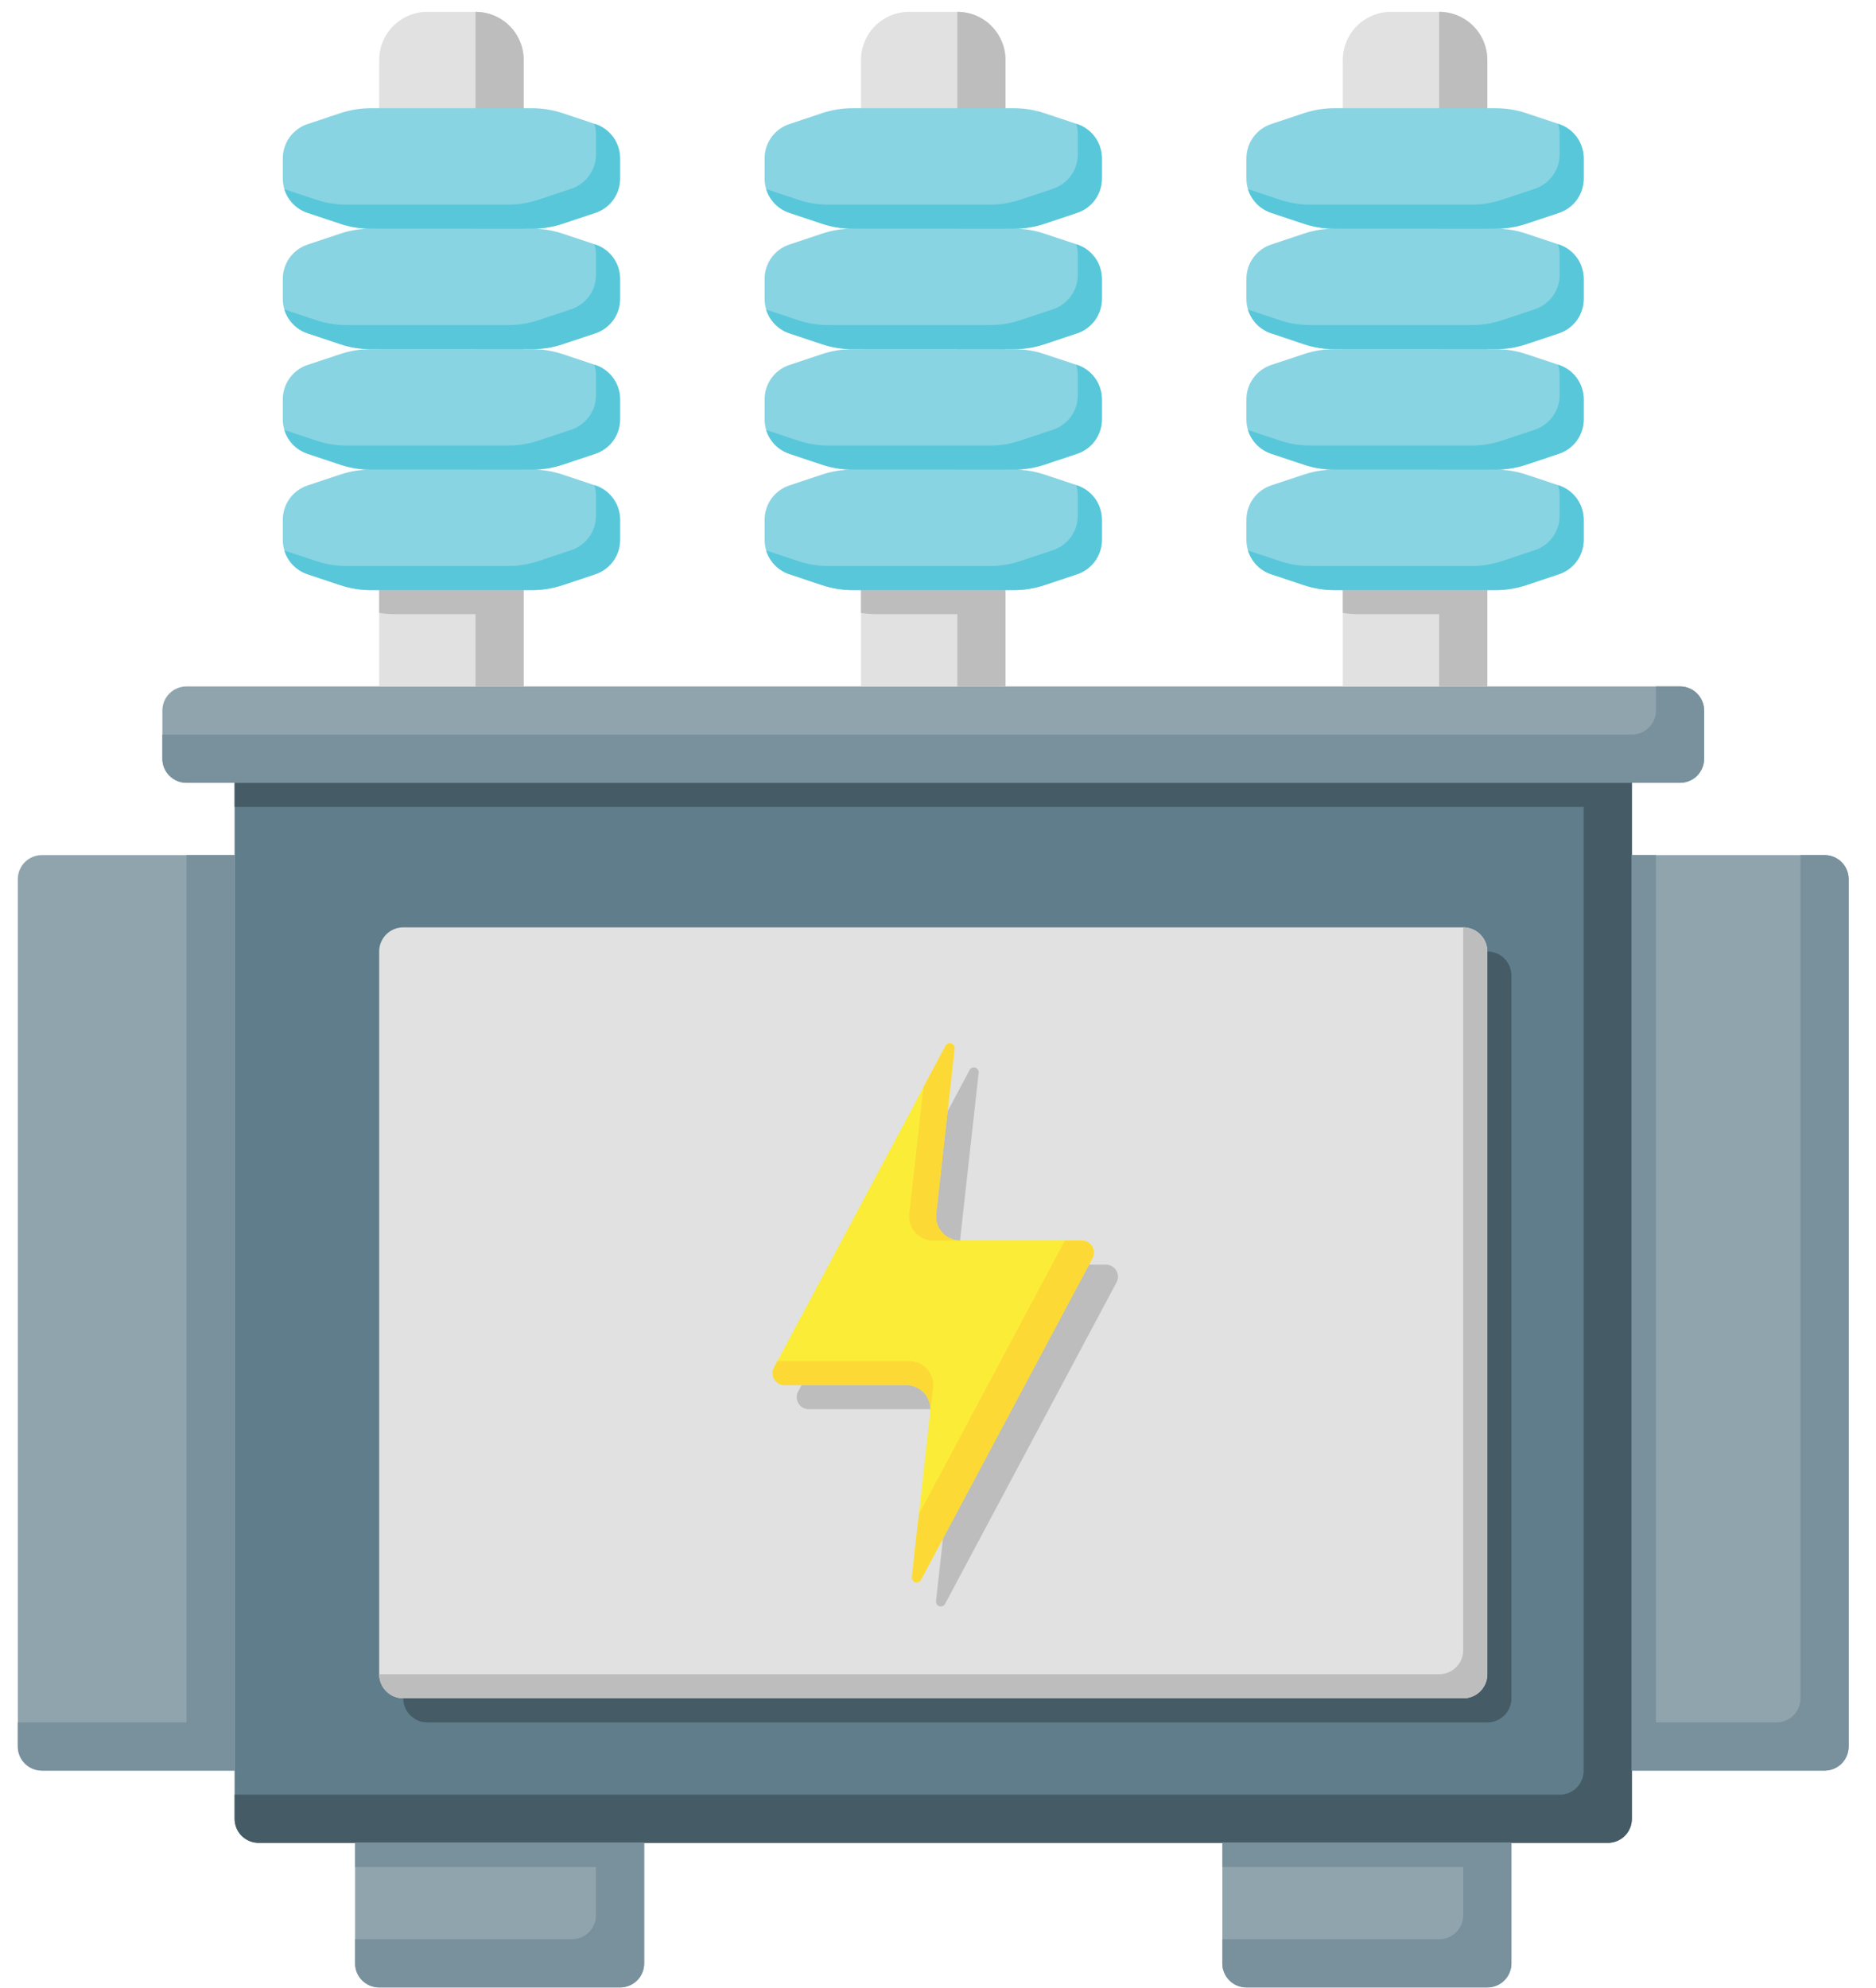 <svg width="67" height="71" viewBox="0 0 67 71" fill="none" xmlns="http://www.w3.org/2000/svg">
<path fill-rule="evenodd" clip-rule="evenodd" d="M58.281 27.955H8.379V64.951C8.379 65.064 8.401 65.176 8.444 65.28C8.487 65.385 8.551 65.48 8.631 65.56C8.711 65.64 8.806 65.703 8.91 65.746C9.015 65.789 9.127 65.811 9.24 65.811H57.42C57.533 65.811 57.645 65.789 57.75 65.746C57.854 65.703 57.949 65.64 58.029 65.56C58.109 65.48 58.173 65.385 58.216 65.28C58.259 65.176 58.281 65.064 58.281 64.951V27.955Z" fill="#607D8C"/>
<path fill-rule="evenodd" clip-rule="evenodd" d="M58.281 64.951V27.955H8.379V28.815H56.56V63.23C56.56 63.343 56.538 63.455 56.495 63.559C56.452 63.664 56.389 63.759 56.309 63.839C56.229 63.919 56.134 63.982 56.029 64.025C55.925 64.069 55.813 64.091 55.7 64.09H8.379V64.951C8.379 65.064 8.401 65.176 8.444 65.28C8.487 65.385 8.551 65.48 8.631 65.56C8.711 65.64 8.806 65.703 8.91 65.746C9.015 65.789 9.127 65.811 9.24 65.811H57.42C57.533 65.811 57.645 65.789 57.75 65.746C57.854 65.703 57.949 65.64 58.029 65.56C58.109 65.48 58.173 65.385 58.216 65.28C58.259 65.176 58.281 65.064 58.281 64.951ZM53.979 34.838C53.979 34.61 53.888 34.391 53.727 34.229C53.565 34.068 53.347 33.977 53.118 33.977H15.262C15.034 33.977 14.815 34.068 14.654 34.229C14.493 34.391 14.402 34.61 14.402 34.838V60.649C14.402 60.877 14.493 61.096 14.654 61.257C14.815 61.419 15.034 61.509 15.262 61.509H53.118C53.347 61.509 53.565 61.419 53.727 61.257C53.888 61.096 53.979 60.877 53.979 60.649V34.838Z" fill="#455B65"/>
<path fill-rule="evenodd" clip-rule="evenodd" d="M53.119 33.977C53.119 33.749 53.028 33.53 52.867 33.369C52.705 33.208 52.487 33.117 52.258 33.117H14.402C14.174 33.117 13.955 33.208 13.794 33.369C13.633 33.53 13.542 33.749 13.542 33.977V59.788C13.542 60.017 13.633 60.235 13.794 60.397C13.955 60.558 14.174 60.649 14.402 60.649H52.258C52.487 60.649 52.705 60.558 52.867 60.397C53.028 60.235 53.119 60.017 53.119 59.788V33.977Z" fill="#E0E1E0"/>
<path fill-rule="evenodd" clip-rule="evenodd" d="M52.258 33.117V58.928C52.258 59.156 52.168 59.375 52.006 59.536C51.845 59.698 51.626 59.788 51.398 59.788H13.542C13.542 60.017 13.633 60.235 13.794 60.397C13.955 60.558 14.174 60.649 14.402 60.649H52.258C52.487 60.649 52.705 60.558 52.867 60.397C53.028 60.235 53.119 60.017 53.119 59.788V33.977C53.119 33.749 53.028 33.53 52.867 33.369C52.705 33.208 52.487 33.117 52.258 33.117ZM34.952 38.31C34.957 38.27 34.947 38.23 34.925 38.197C34.904 38.163 34.871 38.139 34.832 38.127C34.794 38.115 34.753 38.116 34.716 38.132C34.679 38.147 34.648 38.174 34.63 38.21L28.506 49.692C28.47 49.758 28.453 49.831 28.454 49.905C28.456 49.98 28.477 50.052 28.516 50.116C28.554 50.18 28.608 50.232 28.673 50.269C28.737 50.306 28.811 50.325 28.885 50.324H33.23C33.351 50.324 33.47 50.35 33.581 50.399C33.691 50.449 33.79 50.521 33.871 50.611C33.951 50.701 34.012 50.807 34.049 50.922C34.086 51.037 34.098 51.159 34.085 51.279L33.429 57.176C33.425 57.216 33.434 57.256 33.456 57.29C33.478 57.323 33.511 57.348 33.549 57.36C33.587 57.372 33.628 57.37 33.665 57.355C33.703 57.34 33.733 57.312 33.752 57.277L39.876 45.794C39.911 45.729 39.929 45.656 39.927 45.581C39.925 45.507 39.904 45.434 39.866 45.371C39.828 45.307 39.773 45.254 39.709 45.218C39.644 45.181 39.571 45.162 39.497 45.162H35.152C35.031 45.162 34.911 45.137 34.801 45.087C34.69 45.038 34.592 44.966 34.511 44.876C34.43 44.786 34.369 44.679 34.332 44.564C34.295 44.449 34.283 44.327 34.297 44.207L34.952 38.31Z" fill="#BDBDBD"/>
<path fill-rule="evenodd" clip-rule="evenodd" d="M60.862 25.374C60.862 25.146 60.771 24.927 60.61 24.765C60.449 24.604 60.23 24.513 60.002 24.513H6.659C6.431 24.513 6.212 24.604 6.051 24.765C5.889 24.927 5.799 25.146 5.799 25.374V27.095C5.799 27.323 5.889 27.541 6.051 27.703C6.212 27.864 6.431 27.955 6.659 27.955H60.002C60.23 27.955 60.449 27.864 60.61 27.703C60.771 27.541 60.862 27.323 60.862 27.095V25.374Z" fill="#90A4AE"/>
<path fill-rule="evenodd" clip-rule="evenodd" d="M59.141 24.513V25.374C59.141 25.602 59.051 25.821 58.889 25.982C58.728 26.143 58.509 26.234 58.281 26.234H5.799V27.095C5.799 27.323 5.889 27.541 6.051 27.703C6.212 27.864 6.431 27.955 6.659 27.955H60.002C60.23 27.955 60.449 27.864 60.61 27.703C60.771 27.541 60.862 27.323 60.862 27.095V25.374C60.862 25.146 60.771 24.927 60.61 24.765C60.449 24.604 60.23 24.513 60.002 24.513H59.141Z" fill="#78919D"/>
<path fill-rule="evenodd" clip-rule="evenodd" d="M23.006 65.811H12.682V70.113C12.681 70.226 12.703 70.338 12.746 70.442C12.79 70.547 12.853 70.642 12.933 70.722C13.013 70.802 13.108 70.865 13.212 70.908C13.317 70.951 13.429 70.974 13.542 70.973H22.146C22.259 70.974 22.371 70.951 22.475 70.908C22.58 70.865 22.675 70.802 22.755 70.722C22.835 70.642 22.898 70.547 22.941 70.442C22.984 70.338 23.006 70.226 23.006 70.113V65.811ZM53.979 65.811H43.655V70.113C43.654 70.226 43.676 70.338 43.72 70.442C43.763 70.547 43.826 70.642 43.906 70.722C43.986 70.802 44.081 70.865 44.185 70.908C44.29 70.951 44.402 70.974 44.515 70.973H53.119C53.232 70.974 53.344 70.951 53.449 70.908C53.553 70.865 53.648 70.802 53.728 70.722C53.808 70.642 53.871 70.547 53.914 70.442C53.958 70.338 53.98 70.226 53.979 70.113V65.811Z" fill="#90A4AE"/>
<path fill-rule="evenodd" clip-rule="evenodd" d="M23.006 70.113V65.811H12.682V66.671H21.285V68.392C21.286 68.505 21.264 68.617 21.221 68.722C21.177 68.826 21.114 68.921 21.034 69.001C20.954 69.081 20.859 69.144 20.755 69.188C20.65 69.231 20.538 69.253 20.425 69.252H12.682V70.113C12.681 70.226 12.703 70.338 12.746 70.442C12.79 70.547 12.853 70.642 12.933 70.722C13.013 70.802 13.108 70.865 13.212 70.908C13.317 70.951 13.429 70.974 13.542 70.973H22.146C22.259 70.974 22.371 70.951 22.475 70.908C22.58 70.865 22.675 70.802 22.755 70.722C22.835 70.642 22.898 70.547 22.941 70.442C22.984 70.338 23.006 70.226 23.006 70.113ZM53.979 70.113V65.811H43.655V66.671H52.258V68.392C52.259 68.505 52.237 68.617 52.194 68.722C52.151 68.826 52.087 68.921 52.007 69.001C51.927 69.081 51.832 69.144 51.728 69.188C51.623 69.231 51.511 69.253 51.398 69.252H43.655V70.113C43.654 70.226 43.676 70.338 43.72 70.442C43.763 70.547 43.826 70.642 43.906 70.722C43.986 70.802 44.081 70.865 44.185 70.908C44.29 70.951 44.402 70.974 44.515 70.973H53.119C53.232 70.974 53.344 70.951 53.449 70.908C53.553 70.865 53.648 70.802 53.728 70.722C53.808 70.642 53.871 70.547 53.914 70.442C53.958 70.338 53.98 70.226 53.979 70.113Z" fill="#78919D"/>
<path fill-rule="evenodd" clip-rule="evenodd" d="M8.38 30.536H1.497C1.268 30.536 1.05 30.627 0.888 30.788C0.727 30.949 0.636 31.168 0.636 31.396V62.37C0.636 62.598 0.727 62.816 0.888 62.978C1.05 63.139 1.268 63.23 1.497 63.23H8.38V30.536ZM66.024 31.396C66.024 31.168 65.933 30.949 65.772 30.788C65.611 30.627 65.392 30.536 65.164 30.536H58.281V63.23H65.164C65.392 63.23 65.611 63.139 65.772 62.978C65.933 62.816 66.024 62.598 66.024 62.37V31.396Z" fill="#90A4AE"/>
<path fill-rule="evenodd" clip-rule="evenodd" d="M6.659 30.536V61.509H0.636V62.37C0.636 62.598 0.727 62.816 0.888 62.978C1.05 63.139 1.268 63.23 1.497 63.23H8.38V30.536H6.659ZM58.281 30.536V63.23H65.164C65.392 63.23 65.611 63.139 65.772 62.978C65.933 62.816 66.024 62.598 66.024 62.37V31.396C66.024 31.168 65.933 30.949 65.772 30.788C65.611 30.627 65.392 30.536 65.164 30.536H64.303V60.649C64.303 60.877 64.213 61.096 64.051 61.257C63.89 61.419 63.671 61.509 63.443 61.509H59.141V30.536H58.281Z" fill="#78919D"/>
<path fill-rule="evenodd" clip-rule="evenodd" d="M35.911 2.144C35.911 1.688 35.73 1.25 35.407 0.927C35.085 0.604 34.647 0.423 34.191 0.423H32.47C32.014 0.423 31.576 0.604 31.253 0.927C30.931 1.25 30.749 1.688 30.749 2.144V24.513H35.911V2.144ZM18.704 2.144C18.704 1.688 18.523 1.25 18.2 0.927C17.878 0.604 17.44 0.423 16.983 0.423H15.263C14.806 0.423 14.369 0.604 14.046 0.927C13.723 1.25 13.542 1.688 13.542 2.144V24.513H18.704V2.144ZM53.119 2.144C53.119 1.688 52.938 1.25 52.615 0.927C52.292 0.604 51.854 0.423 51.398 0.423H49.677C49.221 0.423 48.783 0.604 48.461 0.927C48.138 1.25 47.957 1.688 47.957 2.144V24.513H53.119V2.144Z" fill="#E0E1E0"/>
<path fill-rule="evenodd" clip-rule="evenodd" d="M51.398 17.631H48.515C48.328 17.631 48.141 17.646 47.957 17.676V21.887C48.141 21.917 48.327 21.932 48.515 21.932H51.398V24.513H53.119V2.144C53.119 1.688 52.938 1.25 52.615 0.927C52.292 0.604 51.854 0.423 51.398 0.423V17.631ZM16.983 17.631H14.1C13.913 17.631 13.727 17.646 13.542 17.676V21.887C13.726 21.917 13.913 21.932 14.1 21.932H16.983V24.513H18.704V2.144C18.704 1.688 18.523 1.25 18.2 0.927C17.878 0.604 17.44 0.423 16.983 0.423V17.631ZM34.191 17.631H31.308C31.121 17.631 30.934 17.646 30.749 17.676V21.887C30.933 21.917 31.12 21.932 31.308 21.932H34.191V24.513H35.911V2.144C35.911 1.688 35.73 1.25 35.407 0.927C35.085 0.604 34.647 0.423 34.191 0.423V17.631Z" fill="#BDBDBD"/>
<path fill-rule="evenodd" clip-rule="evenodd" d="M39.353 18.561C39.353 18.29 39.267 18.026 39.109 17.806C38.951 17.586 38.727 17.422 38.47 17.336L37.302 16.947C36.951 16.83 36.583 16.77 36.213 16.77H30.447C30.077 16.77 29.71 16.83 29.359 16.947L28.19 17.336C27.933 17.422 27.71 17.586 27.551 17.806C27.393 18.026 27.308 18.29 27.308 18.561V19.282C27.308 19.552 27.393 19.817 27.551 20.036C27.71 20.256 27.933 20.42 28.19 20.506L29.359 20.896C29.71 21.012 30.077 21.072 30.447 21.072H36.213C36.583 21.072 36.951 21.012 37.302 20.896L38.47 20.506C38.727 20.42 38.951 20.256 39.109 20.036C39.267 19.817 39.353 19.552 39.353 19.282V18.561ZM22.145 18.561C22.145 18.29 22.06 18.026 21.902 17.806C21.743 17.586 21.52 17.422 21.263 17.336L20.094 16.947C19.743 16.83 19.376 16.77 19.006 16.77H13.24C12.87 16.77 12.502 16.83 12.152 16.947L10.983 17.336C10.726 17.422 10.502 17.586 10.344 17.806C10.186 18.026 10.1 18.29 10.1 18.561V19.282C10.1 19.552 10.186 19.817 10.344 20.036C10.502 20.256 10.726 20.42 10.983 20.506L12.152 20.896C12.502 21.012 12.87 21.072 13.24 21.072H19.006C19.376 21.072 19.743 21.012 20.094 20.896L21.263 20.506C21.52 20.42 21.743 20.256 21.902 20.036C22.06 19.817 22.145 19.552 22.145 19.282V18.561ZM56.56 18.561C56.56 18.29 56.475 18.026 56.316 17.806C56.158 17.586 55.934 17.422 55.677 17.336L54.509 16.947C54.158 16.83 53.791 16.77 53.421 16.77H47.654C47.285 16.77 46.917 16.83 46.566 16.947L45.398 17.336C45.141 17.422 44.917 17.586 44.759 17.806C44.6 18.026 44.515 18.29 44.515 18.561V19.282C44.515 19.552 44.6 19.817 44.759 20.036C44.917 20.256 45.141 20.42 45.398 20.506L46.566 20.896C46.917 21.012 47.285 21.072 47.654 21.072H53.421C53.791 21.072 54.158 21.012 54.509 20.896L55.677 20.506C55.934 20.42 56.158 20.256 56.316 20.036C56.475 19.817 56.56 19.552 56.56 19.282V18.561Z" fill="#89D4E2"/>
<path fill-rule="evenodd" clip-rule="evenodd" d="M38.437 17.325C38.473 17.445 38.492 17.571 38.492 17.7V18.421C38.492 18.692 38.407 18.956 38.249 19.176C38.09 19.396 37.867 19.56 37.61 19.645L36.441 20.035C36.09 20.152 35.723 20.212 35.353 20.212H29.587C29.217 20.212 28.849 20.152 28.498 20.035L27.364 19.657C27.482 20.05 27.786 20.371 28.19 20.506L29.359 20.896C29.71 21.012 30.077 21.072 30.447 21.072H36.213C36.583 21.072 36.951 21.012 37.302 20.896L38.47 20.506C38.727 20.42 38.951 20.256 39.109 20.036C39.267 19.817 39.353 19.552 39.353 19.282V18.561C39.353 18.29 39.267 18.026 39.109 17.806C38.951 17.586 38.727 17.422 38.47 17.336L38.437 17.325ZM21.229 17.325C21.266 17.445 21.285 17.571 21.285 17.7V18.421C21.285 18.692 21.2 18.956 21.041 19.176C20.883 19.396 20.659 19.56 20.402 19.645L19.234 20.035C18.883 20.152 18.515 20.212 18.146 20.212H12.379C12.009 20.212 11.642 20.152 11.291 20.035L10.156 19.657C10.275 20.05 10.579 20.371 10.983 20.506L12.151 20.896C12.502 21.012 12.87 21.072 13.24 21.072H19.006C19.376 21.072 19.743 21.012 20.094 20.896L21.263 20.506C21.52 20.42 21.743 20.256 21.902 20.036C22.06 19.817 22.145 19.552 22.145 19.282V18.561C22.145 18.29 22.06 18.026 21.902 17.806C21.743 17.586 21.52 17.422 21.263 17.336L21.229 17.325ZM55.644 17.325C55.681 17.445 55.7 17.571 55.7 17.7V18.421C55.7 18.692 55.614 18.956 55.456 19.176C55.297 19.396 55.074 19.56 54.817 19.645L53.649 20.035C53.298 20.152 52.93 20.212 52.56 20.212H46.794C46.424 20.212 46.057 20.152 45.706 20.035L44.571 19.657C44.69 20.05 44.993 20.371 45.398 20.506L46.566 20.896C46.917 21.012 47.285 21.072 47.654 21.072H53.421C53.791 21.072 54.158 21.012 54.509 20.896L55.677 20.506C55.934 20.42 56.158 20.256 56.316 20.036C56.475 19.817 56.56 19.552 56.56 19.282V18.561C56.56 18.29 56.475 18.026 56.316 17.806C56.158 17.586 55.934 17.422 55.677 17.336L55.644 17.325Z" fill="#59C7DA"/>
<path fill-rule="evenodd" clip-rule="evenodd" d="M39.353 14.259C39.353 13.988 39.267 13.724 39.109 13.504C38.951 13.284 38.727 13.12 38.47 13.034L37.302 12.645C36.951 12.528 36.583 12.468 36.213 12.468H30.447C30.077 12.468 29.71 12.528 29.359 12.645L28.19 13.034C27.933 13.12 27.71 13.284 27.551 13.504C27.393 13.724 27.308 13.988 27.308 14.259V14.98C27.308 15.251 27.393 15.515 27.551 15.734C27.71 15.954 27.933 16.118 28.19 16.204L29.359 16.594C29.71 16.711 30.077 16.77 30.447 16.77H36.213C36.583 16.77 36.951 16.711 37.302 16.594L38.47 16.204C38.727 16.118 38.951 15.954 39.109 15.734C39.267 15.515 39.353 15.251 39.353 14.98V14.259ZM22.145 14.259C22.145 13.988 22.06 13.724 21.902 13.504C21.743 13.284 21.52 13.12 21.263 13.034L20.094 12.645C19.743 12.528 19.376 12.468 19.006 12.468H13.24C12.87 12.468 12.502 12.528 12.152 12.645L10.983 13.034C10.726 13.12 10.502 13.284 10.344 13.504C10.186 13.724 10.1 13.988 10.1 14.259V14.98C10.1 15.251 10.186 15.515 10.344 15.734C10.502 15.954 10.726 16.118 10.983 16.204L12.152 16.594C12.502 16.711 12.87 16.77 13.24 16.77H19.006C19.376 16.77 19.743 16.711 20.094 16.594L21.263 16.204C21.52 16.118 21.743 15.954 21.902 15.734C22.06 15.515 22.145 15.251 22.145 14.98V14.259ZM56.56 14.259C56.56 13.988 56.475 13.724 56.316 13.504C56.158 13.284 55.934 13.12 55.677 13.034L54.509 12.645C54.158 12.528 53.791 12.468 53.421 12.468H47.654C47.285 12.468 46.917 12.528 46.566 12.645L45.398 13.034C45.141 13.12 44.917 13.284 44.759 13.504C44.6 13.724 44.515 13.988 44.515 14.259V14.98C44.515 15.251 44.6 15.515 44.759 15.734C44.917 15.954 45.141 16.118 45.398 16.204L46.566 16.594C46.917 16.711 47.285 16.77 47.654 16.77H53.421C53.791 16.77 54.158 16.711 54.509 16.594L55.677 16.204C55.934 16.118 56.158 15.954 56.316 15.734C56.475 15.515 56.56 15.251 56.56 14.98V14.259Z" fill="#89D4E2"/>
<path fill-rule="evenodd" clip-rule="evenodd" d="M38.437 13.023C38.473 13.143 38.492 13.269 38.492 13.398V14.119C38.492 14.39 38.407 14.654 38.249 14.874C38.09 15.094 37.867 15.258 37.61 15.344L36.441 15.733C36.09 15.85 35.723 15.91 35.353 15.91H29.587C29.217 15.91 28.849 15.85 28.498 15.733L27.364 15.355C27.482 15.748 27.786 16.069 28.19 16.204L29.359 16.594C29.71 16.711 30.077 16.77 30.447 16.77H36.213C36.583 16.77 36.951 16.711 37.302 16.594L38.47 16.204C38.727 16.118 38.951 15.954 39.109 15.734C39.267 15.515 39.353 15.251 39.353 14.98V14.259C39.353 13.988 39.267 13.724 39.109 13.504C38.951 13.284 38.727 13.12 38.47 13.034L38.437 13.023ZM21.229 13.023C21.266 13.143 21.285 13.269 21.285 13.398V14.119C21.285 14.39 21.2 14.654 21.041 14.874C20.883 15.094 20.659 15.258 20.402 15.344L19.234 15.733C18.883 15.85 18.515 15.91 18.146 15.91H12.379C12.009 15.91 11.642 15.85 11.291 15.733L10.156 15.355C10.275 15.748 10.579 16.069 10.983 16.204L12.151 16.594C12.502 16.711 12.87 16.77 13.24 16.77H19.006C19.376 16.77 19.743 16.711 20.094 16.594L21.263 16.204C21.52 16.118 21.743 15.954 21.902 15.734C22.06 15.515 22.145 15.251 22.145 14.98V14.259C22.145 13.988 22.06 13.724 21.902 13.504C21.743 13.284 21.52 13.12 21.263 13.034L21.229 13.023ZM55.644 13.023C55.681 13.143 55.7 13.269 55.7 13.398V14.119C55.7 14.39 55.614 14.654 55.456 14.874C55.297 15.094 55.074 15.258 54.817 15.344L53.649 15.733C53.298 15.85 52.93 15.91 52.56 15.91H46.794C46.424 15.91 46.057 15.85 45.706 15.733L44.571 15.355C44.69 15.748 44.993 16.069 45.398 16.204L46.566 16.594C46.917 16.711 47.285 16.77 47.654 16.77H53.421C53.791 16.77 54.158 16.711 54.509 16.594L55.677 16.204C55.934 16.118 56.158 15.954 56.316 15.734C56.475 15.515 56.56 15.251 56.56 14.98V14.259C56.56 13.988 56.475 13.724 56.316 13.504C56.158 13.284 55.934 13.12 55.677 13.034L55.644 13.023Z" fill="#59C7DA"/>
<path fill-rule="evenodd" clip-rule="evenodd" d="M39.353 9.957C39.353 9.686 39.267 9.422 39.109 9.202C38.951 8.983 38.727 8.818 38.47 8.733L37.302 8.343C36.951 8.226 36.583 8.166 36.213 8.166H30.447C30.077 8.166 29.71 8.226 29.359 8.343L28.19 8.733C27.933 8.818 27.71 8.983 27.551 9.202C27.393 9.422 27.308 9.686 27.308 9.957V10.678C27.308 10.949 27.393 11.213 27.551 11.432C27.71 11.652 27.933 11.817 28.19 11.902L29.359 12.292C29.71 12.409 30.077 12.468 30.447 12.468H36.213C36.583 12.468 36.951 12.409 37.302 12.292L38.47 11.902C38.727 11.817 38.951 11.652 39.109 11.432C39.267 11.213 39.353 10.949 39.353 10.678V9.957ZM22.145 9.957C22.145 9.686 22.06 9.422 21.902 9.202C21.743 8.983 21.52 8.818 21.263 8.733L20.094 8.343C19.743 8.226 19.376 8.166 19.006 8.166H13.24C12.87 8.166 12.502 8.226 12.152 8.343L10.983 8.733C10.726 8.818 10.502 8.983 10.344 9.202C10.186 9.422 10.1 9.686 10.1 9.957V10.678C10.1 10.949 10.186 11.213 10.344 11.432C10.502 11.652 10.726 11.817 10.983 11.902L12.152 12.292C12.502 12.409 12.87 12.468 13.24 12.468H19.006C19.376 12.468 19.743 12.409 20.094 12.292L21.263 11.902C21.52 11.817 21.743 11.652 21.902 11.432C22.06 11.213 22.145 10.949 22.145 10.678V9.957ZM56.56 9.957C56.56 9.686 56.475 9.422 56.316 9.202C56.158 8.983 55.934 8.818 55.677 8.733L54.509 8.343C54.158 8.226 53.791 8.166 53.421 8.166H47.654C47.285 8.166 46.917 8.226 46.566 8.343L45.398 8.733C45.141 8.818 44.917 8.983 44.759 9.202C44.6 9.422 44.515 9.686 44.515 9.957V10.678C44.515 10.949 44.6 11.213 44.759 11.432C44.917 11.652 45.141 11.817 45.398 11.902L46.566 12.292C46.917 12.409 47.285 12.468 47.654 12.468H53.421C53.791 12.468 54.158 12.409 54.509 12.292L55.677 11.902C55.934 11.817 56.158 11.652 56.316 11.432C56.475 11.213 56.56 10.949 56.56 10.678V9.957Z" fill="#89D4E2"/>
<path fill-rule="evenodd" clip-rule="evenodd" d="M38.437 8.721C38.473 8.841 38.492 8.967 38.492 9.097V9.818C38.492 10.088 38.407 10.352 38.249 10.572C38.09 10.792 37.867 10.956 37.61 11.042L36.441 11.432C36.09 11.549 35.723 11.608 35.353 11.608H29.587C29.217 11.608 28.849 11.549 28.498 11.432L27.364 11.053C27.482 11.446 27.786 11.767 28.19 11.902L29.359 12.292C29.71 12.409 30.077 12.468 30.447 12.468H36.213C36.583 12.468 36.951 12.409 37.302 12.292L38.47 11.902C38.727 11.817 38.951 11.652 39.109 11.432C39.267 11.213 39.353 10.949 39.353 10.678V9.957C39.353 9.686 39.267 9.422 39.109 9.202C38.951 8.983 38.727 8.818 38.47 8.733L38.437 8.721ZM21.229 8.721C21.266 8.841 21.285 8.967 21.285 9.097V9.818C21.285 10.088 21.2 10.352 21.041 10.572C20.883 10.792 20.659 10.956 20.402 11.042L19.234 11.432C18.883 11.549 18.515 11.608 18.146 11.608H12.379C12.009 11.608 11.642 11.549 11.291 11.432L10.156 11.053C10.275 11.446 10.579 11.767 10.983 11.902L12.151 12.292C12.502 12.409 12.87 12.468 13.24 12.468H19.006C19.376 12.468 19.743 12.409 20.094 12.292L21.263 11.902C21.52 11.817 21.743 11.652 21.902 11.432C22.06 11.213 22.145 10.949 22.145 10.678V9.957C22.145 9.686 22.06 9.422 21.902 9.202C21.743 8.983 21.52 8.818 21.263 8.733L21.229 8.721ZM55.644 8.721C55.681 8.841 55.7 8.967 55.7 9.097V9.818C55.7 10.088 55.614 10.352 55.456 10.572C55.297 10.792 55.074 10.956 54.817 11.042L53.649 11.432C53.298 11.549 52.93 11.608 52.56 11.608H46.794C46.424 11.608 46.057 11.549 45.706 11.432L44.571 11.053C44.69 11.446 44.993 11.767 45.398 11.902L46.566 12.292C46.917 12.409 47.285 12.468 47.654 12.468H53.421C53.791 12.468 54.158 12.409 54.509 12.292L55.677 11.902C55.934 11.817 56.158 11.652 56.316 11.432C56.475 11.213 56.56 10.949 56.56 10.678V9.957C56.56 9.686 56.475 9.422 56.316 9.202C56.158 8.983 55.934 8.818 55.677 8.733L55.644 8.721Z" fill="#59C7DA"/>
<path fill-rule="evenodd" clip-rule="evenodd" d="M39.353 5.655C39.353 5.384 39.267 5.12 39.109 4.9C38.951 4.681 38.727 4.516 38.47 4.431L37.302 4.041C36.951 3.924 36.583 3.865 36.213 3.865H30.447C30.077 3.865 29.71 3.924 29.359 4.041L28.19 4.431C27.933 4.516 27.71 4.681 27.551 4.9C27.393 5.12 27.308 5.384 27.308 5.655V6.376C27.308 6.647 27.393 6.911 27.551 7.131C27.71 7.35 27.933 7.515 28.19 7.6L29.359 7.99C29.71 8.107 30.077 8.167 30.447 8.166H36.213C36.583 8.167 36.951 8.107 37.302 7.99L38.47 7.6C38.727 7.515 38.951 7.35 39.109 7.131C39.267 6.911 39.353 6.647 39.353 6.376V5.655ZM22.145 5.655C22.145 5.384 22.06 5.12 21.902 4.9C21.743 4.681 21.52 4.516 21.263 4.431L20.094 4.041C19.743 3.924 19.376 3.865 19.006 3.865H13.24C12.87 3.865 12.502 3.924 12.152 4.041L10.983 4.431C10.726 4.516 10.502 4.681 10.344 4.9C10.186 5.12 10.1 5.384 10.1 5.655V6.376C10.1 6.647 10.186 6.911 10.344 7.131C10.502 7.35 10.726 7.515 10.983 7.6L12.152 7.99C12.502 8.107 12.87 8.167 13.24 8.166H19.006C19.376 8.167 19.743 8.107 20.094 7.99L21.263 7.6C21.52 7.515 21.743 7.35 21.902 7.131C22.06 6.911 22.145 6.647 22.145 6.376V5.655ZM56.56 5.655C56.56 5.384 56.475 5.12 56.316 4.9C56.158 4.681 55.934 4.516 55.677 4.431L54.509 4.041C54.158 3.924 53.791 3.865 53.421 3.865H47.654C47.285 3.865 46.917 3.924 46.566 4.041L45.398 4.431C45.141 4.516 44.917 4.681 44.759 4.9C44.6 5.12 44.515 5.384 44.515 5.655V6.376C44.515 6.647 44.6 6.911 44.759 7.131C44.917 7.35 45.141 7.515 45.398 7.6L46.566 7.99C46.917 8.107 47.285 8.167 47.654 8.166H53.421C53.791 8.167 54.158 8.107 54.509 7.99L55.677 7.6C55.934 7.515 56.158 7.35 56.316 7.131C56.475 6.911 56.56 6.647 56.56 6.376V5.655Z" fill="#89D4E2"/>
<path fill-rule="evenodd" clip-rule="evenodd" d="M38.437 4.42C38.473 4.539 38.492 4.666 38.492 4.795V5.516C38.492 5.787 38.407 6.051 38.249 6.27C38.09 6.49 37.867 6.654 37.61 6.74L36.441 7.13C36.09 7.247 35.723 7.306 35.353 7.306H29.587C29.217 7.306 28.849 7.247 28.498 7.13L27.364 6.751C27.482 7.144 27.786 7.465 28.19 7.6L29.359 7.99C29.71 8.107 30.077 8.167 30.447 8.166H36.213C36.583 8.167 36.951 8.107 37.302 7.99L38.47 7.6C38.727 7.515 38.951 7.35 39.109 7.131C39.267 6.911 39.353 6.647 39.353 6.376V5.655C39.353 5.384 39.267 5.12 39.109 4.9C38.951 4.681 38.727 4.516 38.47 4.431L38.437 4.42ZM21.229 4.42C21.266 4.539 21.285 4.666 21.285 4.795V5.516C21.285 5.787 21.2 6.051 21.041 6.27C20.883 6.49 20.659 6.654 20.402 6.74L19.234 7.13C18.883 7.247 18.515 7.306 18.146 7.306H12.379C12.009 7.306 11.642 7.247 11.291 7.13L10.156 6.751C10.275 7.144 10.579 7.465 10.983 7.6L12.151 7.99C12.502 8.107 12.87 8.167 13.24 8.166H19.006C19.376 8.167 19.743 8.107 20.094 7.99L21.263 7.6C21.52 7.515 21.743 7.35 21.902 7.131C22.06 6.911 22.145 6.647 22.145 6.376V5.655C22.145 5.384 22.06 5.12 21.902 4.9C21.743 4.681 21.52 4.516 21.263 4.431L21.229 4.42ZM55.644 4.42C55.681 4.539 55.7 4.666 55.7 4.795V5.516C55.7 5.787 55.614 6.051 55.456 6.27C55.297 6.49 55.074 6.654 54.817 6.74L53.649 7.13C53.298 7.247 52.93 7.306 52.56 7.306H46.794C46.424 7.306 46.057 7.247 45.706 7.13L44.571 6.751C44.69 7.144 44.993 7.465 45.398 7.6L46.566 7.99C46.917 8.107 47.285 8.167 47.654 8.166H53.421C53.791 8.167 54.158 8.107 54.509 7.99L55.677 7.6C55.934 7.515 56.158 7.35 56.316 7.131C56.475 6.911 56.56 6.647 56.56 6.376V5.655C56.56 5.384 56.475 5.12 56.316 4.9C56.158 4.681 55.934 4.516 55.677 4.431L55.644 4.42Z" fill="#59C7DA"/>
<path fill-rule="evenodd" clip-rule="evenodd" d="M34.091 37.45C34.096 37.41 34.086 37.37 34.064 37.337C34.043 37.303 34.01 37.278 33.971 37.266C33.933 37.254 33.892 37.256 33.855 37.271C33.818 37.286 33.788 37.314 33.769 37.349L27.645 48.832C27.609 48.897 27.592 48.971 27.594 49.045C27.595 49.119 27.616 49.192 27.655 49.256C27.693 49.319 27.747 49.372 27.812 49.409C27.877 49.445 27.95 49.464 28.024 49.464H32.369C32.49 49.464 32.609 49.489 32.72 49.539C32.83 49.588 32.929 49.66 33.01 49.75C33.09 49.84 33.151 49.947 33.188 50.062C33.225 50.177 33.237 50.299 33.224 50.419L32.568 56.316C32.564 56.356 32.573 56.396 32.595 56.429C32.617 56.463 32.65 56.488 32.688 56.5C32.726 56.511 32.767 56.51 32.804 56.495C32.842 56.479 32.872 56.452 32.891 56.417L39.015 44.934C39.05 44.869 39.068 44.795 39.066 44.721C39.064 44.647 39.043 44.574 39.005 44.51C38.967 44.447 38.913 44.394 38.848 44.357C38.783 44.321 38.71 44.302 38.636 44.302H34.291C34.17 44.302 34.05 44.276 33.94 44.227C33.829 44.178 33.731 44.105 33.65 44.015C33.569 43.925 33.508 43.819 33.471 43.704C33.435 43.589 33.422 43.467 33.436 43.347L34.091 37.45Z" fill="#FBEC38"/>
<path fill-rule="evenodd" clip-rule="evenodd" d="M38.033 44.302L32.817 54.082L32.568 56.316C32.564 56.356 32.573 56.396 32.595 56.429C32.617 56.463 32.65 56.488 32.688 56.5C32.726 56.511 32.767 56.51 32.804 56.495C32.842 56.479 32.872 56.452 32.891 56.417L39.015 44.934C39.05 44.869 39.068 44.795 39.066 44.721C39.064 44.647 39.043 44.574 39.005 44.51C38.967 44.447 38.913 44.394 38.848 44.357C38.783 44.321 38.71 44.302 38.636 44.302H38.033ZM27.766 48.604L27.645 48.832C27.609 48.897 27.592 48.971 27.594 49.045C27.595 49.119 27.616 49.192 27.655 49.256C27.693 49.319 27.747 49.372 27.812 49.409C27.877 49.445 27.95 49.464 28.024 49.464H32.369C32.49 49.464 32.609 49.489 32.72 49.539C32.83 49.588 32.929 49.66 33.01 49.75C33.09 49.84 33.151 49.947 33.188 50.062C33.225 50.177 33.237 50.299 33.224 50.419L33.33 49.464C33.33 49.236 33.239 49.017 33.078 48.856C32.916 48.694 32.698 48.604 32.469 48.604H27.766ZM32.982 38.823L32.475 43.347C32.461 43.467 32.474 43.589 32.51 43.704C32.547 43.819 32.608 43.925 32.689 44.015C32.77 44.105 32.868 44.178 32.979 44.227C33.089 44.276 33.209 44.302 33.33 44.302H34.291C34.17 44.302 34.05 44.276 33.94 44.227C33.829 44.178 33.731 44.105 33.65 44.015C33.569 43.925 33.508 43.819 33.471 43.704C33.435 43.589 33.422 43.467 33.436 43.347L34.091 37.45C34.096 37.41 34.086 37.37 34.064 37.337C34.043 37.303 34.01 37.278 33.971 37.266C33.933 37.254 33.892 37.256 33.855 37.271C33.818 37.286 33.788 37.314 33.769 37.349L32.982 38.823Z" fill="#FCD935"/>
</svg>
